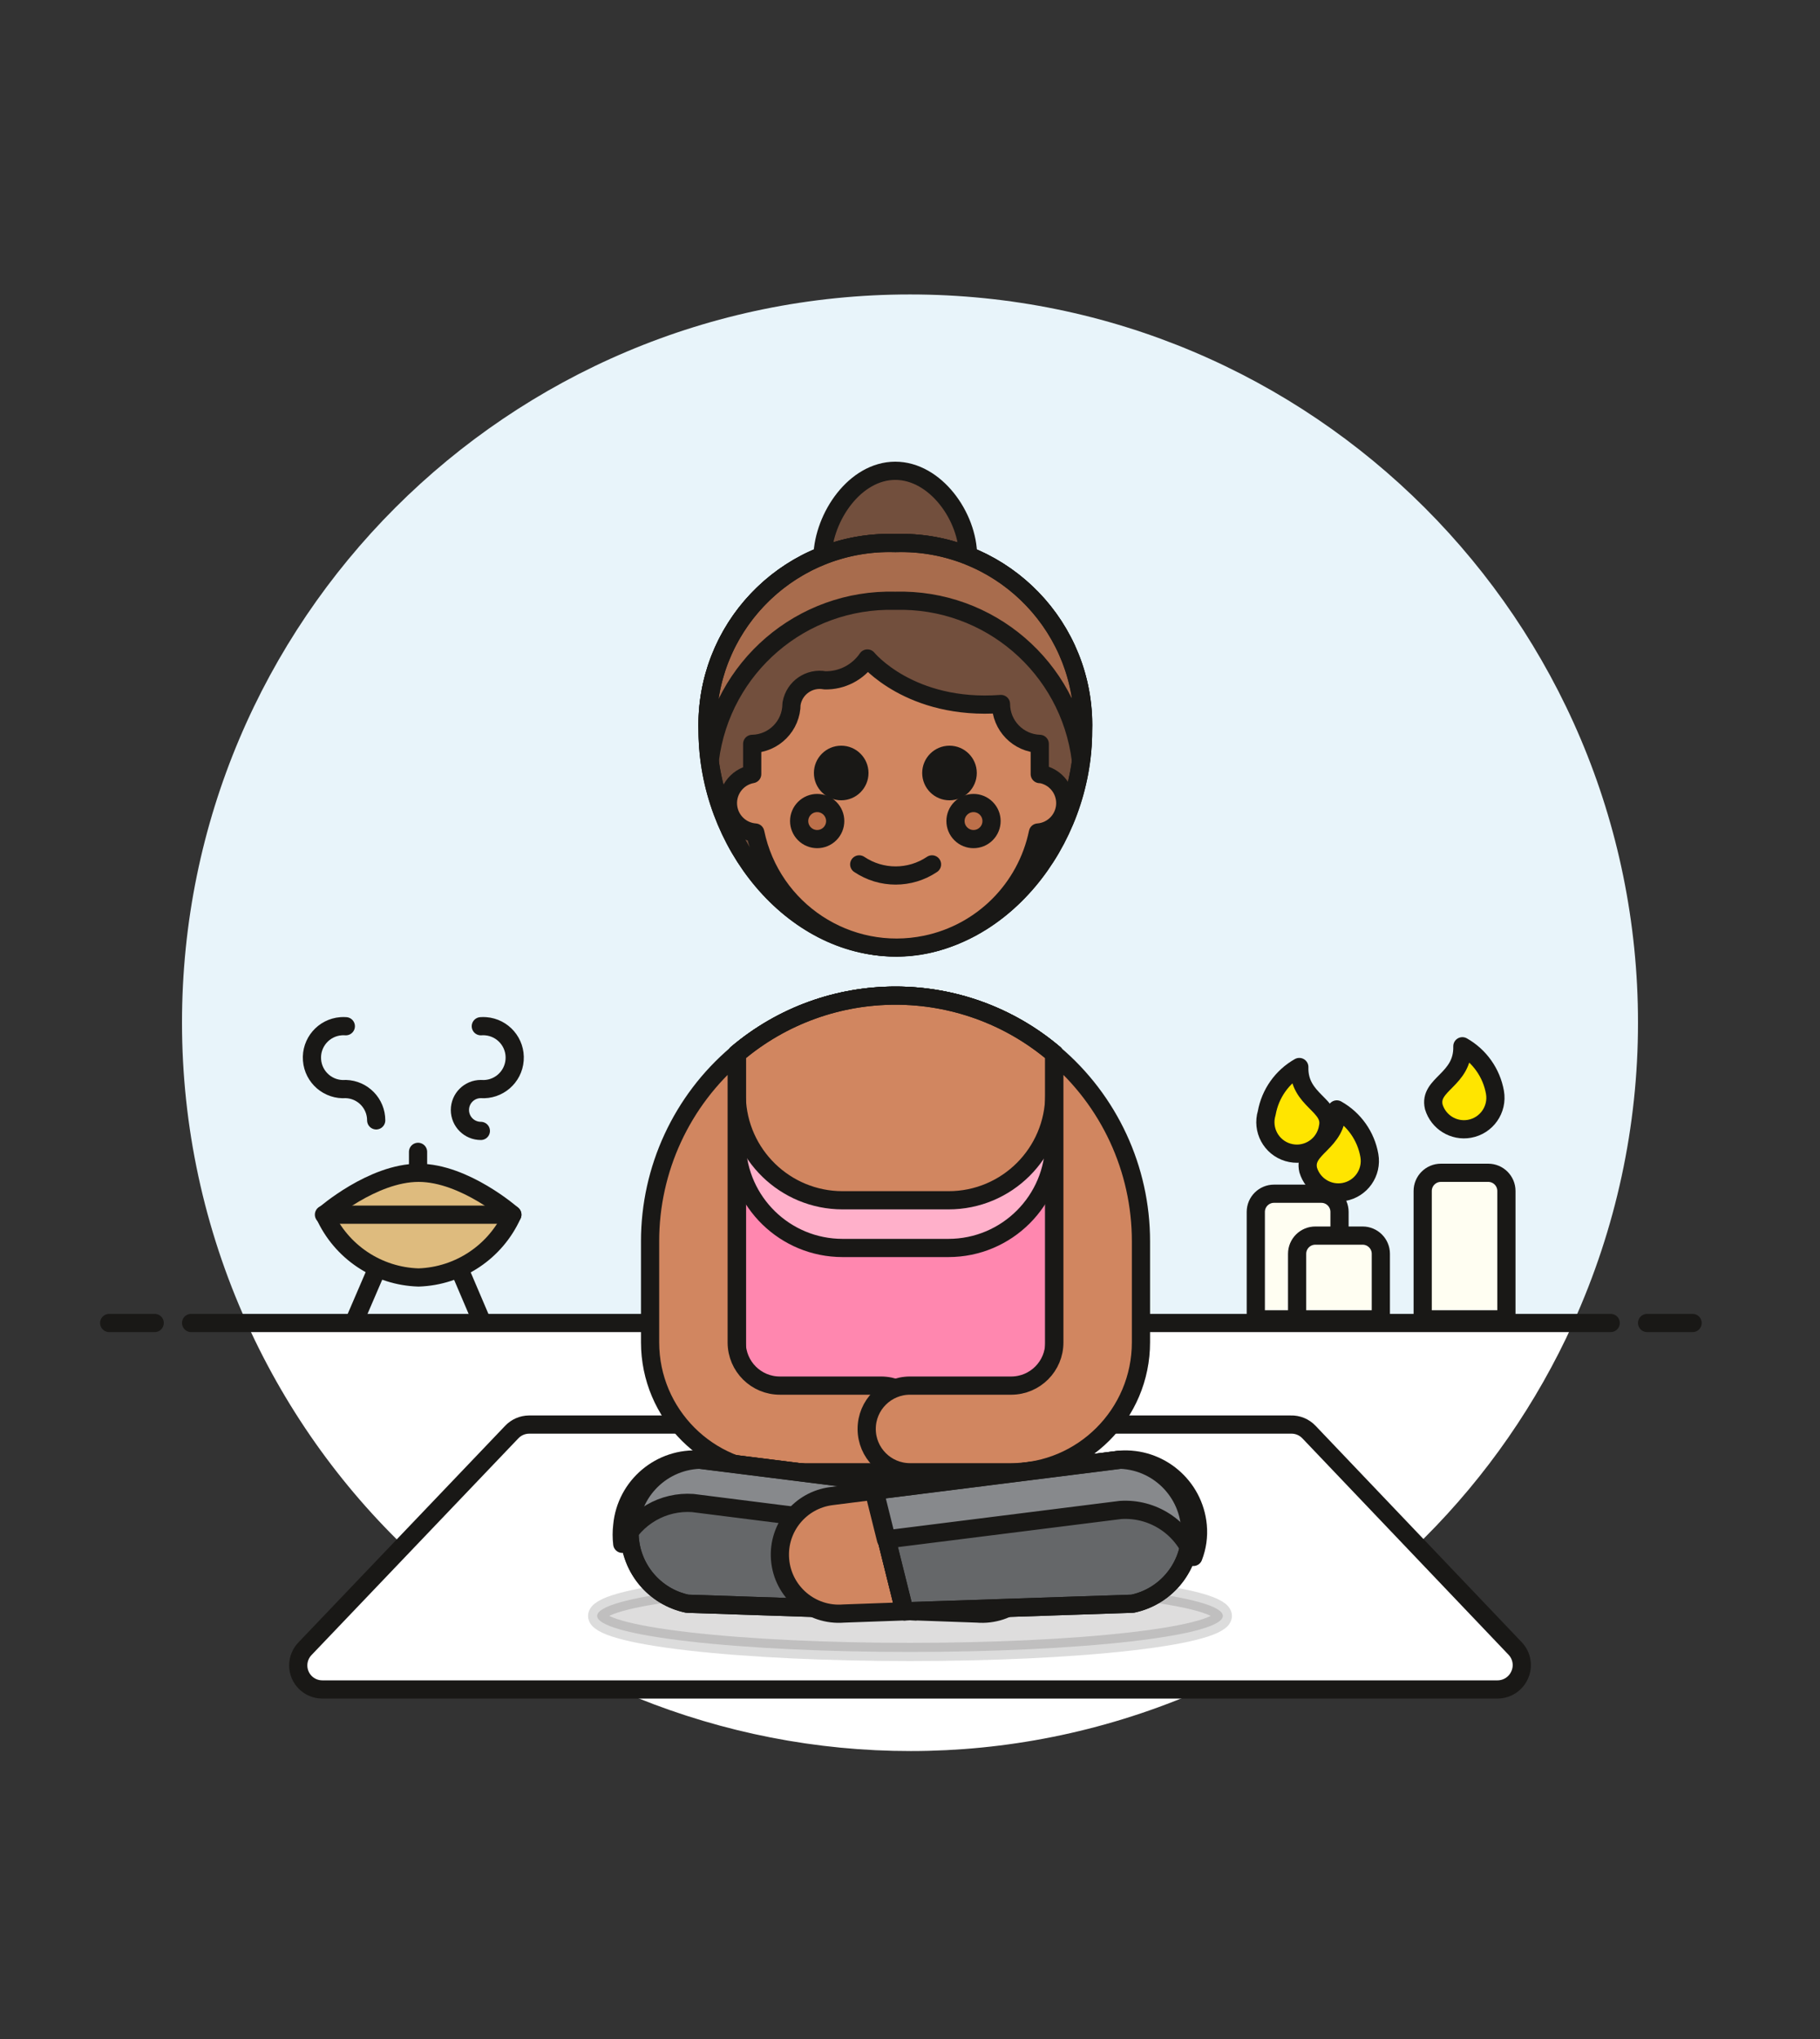 <svg xmlns="http://www.w3.org/2000/svg" xmlns:xlink="http://www.w3.org/1999/xlink" version="1.1" viewBox="0 0 100 112"><rect x="0" y="0" width="100" height="112" fill="#333333" stroke="none"/><defs><path id="path-2" d="M17.45,24.869v-20.6l-4.99737e-07,-4.23791e-07c-5.034,-4.269 -12.416,-4.269 -17.45,8.47583e-07v20.6Z"/><path id="path-4" d="M13.52,0l2.02998e-07,8.50018e-09c2.207,0.092 3.922,1.957 3.829,4.164c-0.076,1.826 -1.381,3.368 -3.169,3.746l-12.53,0.42l-1.65,-6.63Z"/><path id="path-7" d="M1.787,0.387c0.387,0.387 0.387,1.013 0,1.4c-0.387,0.387 -1.013,0.387 -1.4,0c-0.387,-0.387 -0.387,-1.013 0,-1.4c0.387,-0.387 1.013,-0.387 1.4,0"/><path id="path-1" d="M0,0h2.5"/><path id="path-6" d="M1,4.37114e-08h-4.37114e-08c-0.552,2.41411e-08 -1,0.448 -1,1c2.41411e-08,0.552 0.448,1 1,1c0.552,-2.41411e-08 1,-0.448 1,-1v0c0,-0.552 -0.448,-1 -1,-1Z"/><path id="path-5" d="M20.804,10.484c0,6.14 -4.62,11.9 -10.31,11.9c-5.69,0 -10.32,-5.76 -10.32,-11.9l-3.02182e-07,-9.57988e-06c-0.174,-5.52 4.16,-10.136 9.68,-10.31c0.213,-0.007 0.427,-0.007 0.64,0l-1.16474e-07,3.67021e-09c5.52,-0.174 10.136,4.16 10.31,9.68c0.007,0.21 0.007,0.42 -2.78101e-07,0.63Z"/><path id="path-3" d="M3.926,0l-3.06546e-08,1.21921e-09c-2.207,0.088 -3.926,1.948 -3.838,4.156c0.073,1.829 1.377,3.375 3.168,3.754l12.53,0.42l1.71,-6.63Z"/></defs><g fill="#E8F4FA"><path d="M80,39.996l1.75431e-07,0.004c-1.42109e-14,-22.091 -17.909,-40 -40,-40c-22.091,7.10543e-15 -40,17.909 -40,40c0,5.688 1.213,11.311 3.558,16.493h72.882l4.26825e-07,-9.41766e-07c2.349,-5.182 3.563,-10.807 3.56,-16.497Z" transform="translate(10, 16.174)"/><path fill="#FFF" d="M2.10036e-06,4.63966e-06l-2.10036e-06,-4.63966e-06c9.111,20.125 32.811,29.054 52.936,19.944c8.849,-4.006 15.938,-11.095 19.944,-19.944Z" transform="translate(13.56, 72.67)"/><path fill="none" stroke="#191816" stroke-linecap="round" stroke-linejoin="round" stroke-width="1" d="M0,0h78" transform="translate(10.5, 72.67)"/><use fill="none" stroke="#191816" stroke-linecap="round" stroke-linejoin="round" stroke-width="1" transform="translate(6, 72.67)" xlink:href="#path-1"/><use fill="none" stroke="#191816" stroke-linecap="round" stroke-linejoin="round" stroke-width="1" transform="translate(90.5, 72.67)" xlink:href="#path-1"/></g><g stroke="#191816" stroke-linecap="round" stroke-linejoin="round" stroke-width="1"><path fill="none" d="M0,1.15v-1.15" transform="translate(22.97, 63.27)"/><path fill="#DEBB7E" d="M10.32,2.3l1.96429e-07,-4.36053e-07c-0.918,2.038 -2.916,3.376 -5.15,3.45l-2.59927e-07,-7.3825e-09c-2.242,-0.064 -4.251,-1.404 -5.17,-3.45c0,0 2.63,-2.3 5.17,-2.3c2.54,0 5.15,2.3 5.15,2.3Z" transform="translate(17.83, 64.42)"/><path fill="none" d="M10.35,0h-10.35" transform="translate(17.8, 66.72)"/><path fill="none" d="M0,2.79l1.2,-2.79" transform="translate(19.52, 69.68)"/><path fill="none" d="M1.19,2.79l-1.19,-2.79" transform="translate(25.23, 69.68)"/><path fill="none" d="M3.599,5.177l5.10771e-08,-0c0,-0.931 -0.74,-1.693 -1.67,-1.72l-2.65816e-08,2.02536e-09c-0.953,0.073 -1.784,-0.641 -1.856,-1.594c-0.073,-0.953 0.641,-1.784 1.594,-1.856c0.087,-0.007 0.175,-0.007 0.263,4.05072e-09" transform="translate(17.071, 56.363)"/><path fill="none" d="M1.15,5.757h4.70605e-09c-0.635,-2.77623e-08 -1.15,-0.515 -1.15,-1.15c2.77623e-08,-0.635 0.515,-1.15 1.15,-1.15l8.14134e-08,6.20319e-09c0.953,0.073 1.784,-0.641 1.856,-1.594c0.073,-0.953 -0.641,-1.784 -1.594,-1.856c-0.087,-0.007 -0.175,-0.007 -0.263,1.24064e-08" transform="translate(25.27, 56.363)"/><path fill="#FFE500" d="M0.276,2.53l-4.06671e-08,1.34796e-07c-0.276,0.915 0.242,1.88 1.157,2.156c0.915,0.276 1.88,-0.242 2.156,-1.157c0.02,-0.065 0.036,-0.132 0.047,-0.199c0.3,-1.26 -1.62,-1.47 -1.57,-3.33l-3.93924e-08,2.23093e-08c-0.944,0.535 -1.6,1.462 -1.79,2.53Z" transform="translate(69.324, 58.61)"/><path fill="#FFFEF2" d="M1,5.92515e-08h2.6h-4.37114e-08c0.552,-2.41411e-08 1,0.448 1,1v5.9h-4.6v-5.9l1.42109e-14,-1.07284e-07c8.33927e-08,-0.552 0.448,-1 1,-1Z" transform="translate(69, 65.57)"/><path fill="#FFFEF2" d="M1,5.92515e-08h2.6h-4.37114e-08c0.552,-2.41411e-08 1,0.448 1,1v3.6h-4.6v-3.6l1.42109e-14,-1.07284e-07c8.33927e-08,-0.552 0.448,-1 1,-1Z" transform="translate(71.27, 67.87)"/><path fill="#FFFEF2" d="M1,2.41411e-08h2.6h-4.37114e-08c0.552,-2.41411e-08 1,0.448 1,1v7.05h-4.6v-7.05l1.42109e-14,1.50996e-07c-8.33927e-08,-0.552 0.448,-1 1,-1Z" transform="translate(78.17, 64.42)"/><path fill="#FFE500" d="M3.66,2.53l3.61445e-08,2.05052e-07c0.166,0.941 -0.462,1.838 -1.403,2.004c-0.863,0.152 -1.703,-0.365 -1.957,-1.204c-0.3,-1.26 1.62,-1.47 1.57,-3.33l1.58635e-07,8.92965e-08c0.946,0.532 1.603,1.461 1.79,2.53Z" transform="translate(71.58, 60.94)"/><path fill="#FFE500" d="M3.66,2.53l3.61445e-08,2.05052e-07c0.166,0.941 -0.462,1.838 -1.403,2.004c-0.863,0.152 -1.703,-0.365 -1.957,-1.204c-0.3,-1.26 1.62,-1.47 1.57,-3.33l1.67767e-07,9.50121e-08c0.944,0.535 1.6,1.462 1.79,2.53Z" transform="translate(78.48, 57.47)"/><use fill="#FF87AF" transform="translate(40.48, 53.621)" xlink:href="#path-2"/><path fill="#FFB0CA" d="M9.46514e-06,4.269v5l-2.46182e-07,-8.95202e-06c0.087,3.148 2.661,5.656 5.81,5.66h5.82h-2.544e-07c3.214,1.40501e-07 5.82,-2.606 5.82,-5.82v-4.84l-4.99737e-07,-4.23791e-07c-5.034,-4.269 -12.416,-4.269 -17.45,8.47583e-07Z" transform="translate(40.48, 53.621)"/><path fill="#FFF" d="M66.854,12.302l-1.18219e-08,-1.21257e-08c0.378,0.387 0.481,0.966 0.26,1.46l3.1909e-08,-7.3447e-08c-0.21,0.483 -0.684,0.796 -1.21,0.8h-64.58l-6.19461e-09,1.60867e-11c-0.729,0.002 -1.322,-0.588 -1.323,-1.317c-0.001,-0.345 0.133,-0.676 0.373,-0.923l11.36,-11.9l1.27563e-07,-1.34042e-07c0.248,-0.26 0.591,-0.408 0.95,-0.41h41.85l-5.39398e-08,1.76375e-09c0.377,-0.012 0.74,0.137 1,0.41Z" transform="translate(16.386, 78.238)"/><path fill="#231F20" d="M31.023,0.773c6.713,0.773 6.713,2.027 0,2.8c-6.713,0.773 -17.597,0.773 -24.31,0c-6.713,-0.773 -6.713,-2.027 0,-2.8c6.713,-0.773 17.597,-0.773 24.31,0" opacity=".15" transform="translate(31.132, 86.587)"/><path fill="#D18660" d="M3.73256e-06,4.269v2.39l-9.44153e-08,-3.23108e-06c0.092,3.144 2.665,5.646 5.81,5.65h5.82l2.1539e-07,3.71045e-10c3.209,0.006 5.814,-2.591 5.82,-5.8c1.1494e-05,-0.007 1.14938e-05,-0.013 -7.42084e-10,-0.02v-2.22l-4.99737e-07,-4.23791e-07c-5.034,-4.269 -12.416,-4.269 -17.45,8.47583e-07Z" transform="translate(40.48, 53.621)"/><use fill="none" transform="translate(40.48, 53.621)" xlink:href="#path-2"/><path fill="#D18660" d="M12.691,18.21h-5.55l-1.22292e-07,5.17105e-10c-1.309,0.006 -2.374,-1.051 -2.38,-2.36c-2.82485e-05,-0.007 -2.82482e-05,-0.013 1.03419e-09,-0.02v-15.83l-2.09926e-07,1.77951e-07c-3.021,2.56 -4.761,6.32 -4.76,10.28v5.55l8.52651e-14,-1.07811e-06c-5.95424e-07,3.943 3.197,7.14 7.14,7.14h5.55l-1.04033e-07,-1.42109e-14c1.314,5.74559e-08 2.38,-1.066 2.38,-2.38c5.74559e-08,-1.314 -1.066,-2.38 -2.38,-2.38Z" transform="translate(35.718, 57.9)"/><path fill="#D18660" d="M10.31,0v15.83l-2.82359e-09,-6.67747e-07c0.006,1.309 -1.051,2.374 -2.36,2.38c-0.007,2.82507e-05 -0.013,2.82526e-05 -0.02,5.64698e-09h-5.55h-1.04033e-07c-1.314,5.74559e-08 -2.38,1.066 -2.38,2.38c5.74559e-08,1.314 1.066,2.38 2.38,2.38h5.55h-3.12099e-07c3.943,1.72368e-07 7.14,-3.197 7.14,-7.14c0,0 0,-1.42109e-14 0,-1.42109e-14v-5.55l1.03697e-07,-0c0.001,-3.96 -1.74,-7.72 -4.76,-10.28Z" transform="translate(47.62, 57.9)"/><path fill="#FFCEBF" d="M3.98,0.3l-2.32,-0.3l-1.66,6.63l3.35,0.12l-1.12544e-07,-9.34455e-09c1.783,0.148 3.349,-1.178 3.497,-2.961c0.001,-0.013 0.002,-0.026 0.003,-0.039v0l5.65694e-08,-7.93963e-07c0.124,-1.734 -1.143,-3.256 -2.87,-3.45Z" transform="translate(50.34, 81.88)"/><use fill="#656769" transform="translate(34.504, 80.18)" xlink:href="#path-3"/><path fill="#87898C" d="M3.919,2.548l13.29,1.68l0.64,-2.36l-13.52,-1.7l2.67371e-07,2.05803e-08c-2.179,-0.168 -4.089,1.444 -4.29,3.62l1.0145e-08,-8.66551e-08c-0.039,0.332 -0.039,0.668 -2.029e-08,1l2.40146e-07,-4.93597e-07c0.715,-1.469 2.251,-2.356 3.88,-2.24Z" transform="translate(34.151, 80.012)"/><use fill="none" transform="translate(34.504, 80.18)" xlink:href="#path-3"/><path fill="#D18660" d="M2.945,0.3l2.37,-0.3l1.65,6.63l-3.35,0.12l-6.38748e-08,5.10556e-09c-1.784,0.143 -3.345,-1.188 -3.488,-2.972c-0.001,-0.009 -0.001,-0.019 -0.002,-0.028v0l3.77094e-08,5.15842e-07c-0.125,-1.716 1.113,-3.231 2.82,-3.45Z" transform="translate(42.734, 81.88)"/><use fill="#656769" transform="translate(48.05, 80.18)" xlink:href="#path-4"/><path fill="#87898C" d="M13.56,2.922l-2.25712e-08,1.45545e-09c1.756,-0.113 3.379,0.934 4,2.58l1.88488e-07,-4.86247e-07c0.212,-0.547 0.294,-1.136 0.24,-1.72l1.24339e-07,1.34227e-06c-0.201,-2.172 -2.105,-3.782 -4.28,-3.62l-13.52,1.7l0.67,2.68Z" transform="translate(48.01, 80.018)"/><use fill="none" transform="translate(48.05, 80.18)" xlink:href="#path-4"/><path fill="#724F3D" d="M4,3.97l2.96056e-07,-2.51831e-09c1.367,-0.012 2.725,0.236 4,0.73c0,-2.18 -1.79,-4.7 -4,-4.7c-2.21,0 -3.93,2.52 -4,4.7l1.18619e-06,-4.59926e-07c1.275,-0.494 2.632,-0.742 4,-0.73Z" transform="translate(45.19, 25.86)"/><use fill="#724F3D" transform="translate(38.706, 29.656)" xlink:href="#path-5"/><path fill="#A86C4D" d="M10.317,0.174l3.28986e-07,1.03669e-08c-5.52,-0.174 -10.136,4.16 -10.31,9.68c-0.007,0.21 -0.007,0.42 -1.83652e-08,0.63l-5.02788e-07,-5.69707e-05c0.005,0.539 0.045,1.077 0.12,1.61v0l-5.84774e-08,4.65485e-07c0.641,-5.103 5.049,-8.888 10.19,-8.75l2.01944e-07,-5.61512e-09c5.145,-0.143 9.559,3.643 10.2,8.75v0l4.07273e-07,-3.03192e-06c0.072,-0.537 0.109,-1.078 0.11,-1.62l-1.87331e-08,6.14005e-07c0.168,-5.52 -4.17,-10.132 -9.69,-10.3c-0.206,-0.006 -0.413,-0.006 -0.62,0Z" transform="translate(38.873, 29.656)"/><use fill="none" transform="translate(38.706, 29.656)" xlink:href="#path-5"/><path fill="#D18660" d="M17.265,6.35v-1.06c0,-0.2 0,-0.4 0,-0.6l1.23977e-07,3.94571e-09c-1.184,-0.038 -2.125,-1.006 -2.13,-2.19c-5,0.37 -7.34,-2.5 -7.34,-2.5l-3.06314e-08,4.47283e-08c-0.525,0.767 -1.401,1.218 -2.33,1.2l1.85223e-07,3.46815e-08c-0.852,-0.16 -1.673,0.402 -1.832,1.254c-0.003,0.015 -0.005,0.03 -0.008,0.046l-5.88513e-09,1.34343e-06c-0.005,1.196 -0.965,2.168 -2.16,2.19c0,0.2 0,0.4 0,0.6v1.06l-1.1425e-07,2.06081e-08c-0.88,0.159 -1.466,1.001 -1.307,1.882c0.131,0.728 0.739,1.274 1.477,1.328l-2.52215e-07,-1.217e-06c0.889,4.288 5.086,7.045 9.374,6.156c3.095,-0.642 5.514,-3.06 6.156,-6.156l1.12938e-07,-8.21808e-09c0.892,-0.065 1.563,-0.841 1.498,-1.733c-0.054,-0.738 -0.6,-1.345 -1.328,-1.477Z" transform="translate(39.864, 36.17)"/><use fill="#191816" transform="translate(45.22, 41.46)" xlink:href="#path-6"/><use fill="#191816" transform="translate(51.17, 41.46)" xlink:href="#path-6"/><use fill="#BD704A" transform="translate(43.813, 44.013)" xlink:href="#path-7"/><use fill="#BD704A" transform="translate(52.403, 44.013)" xlink:href="#path-7"/><path fill="none" d="M3.27264e-08,2.20436e-08l-3.27264e-08,-2.20436e-08c1.209,0.814 2.791,0.814 4,4.40872e-08" transform="translate(47.21, 47.48)"/></g></svg>